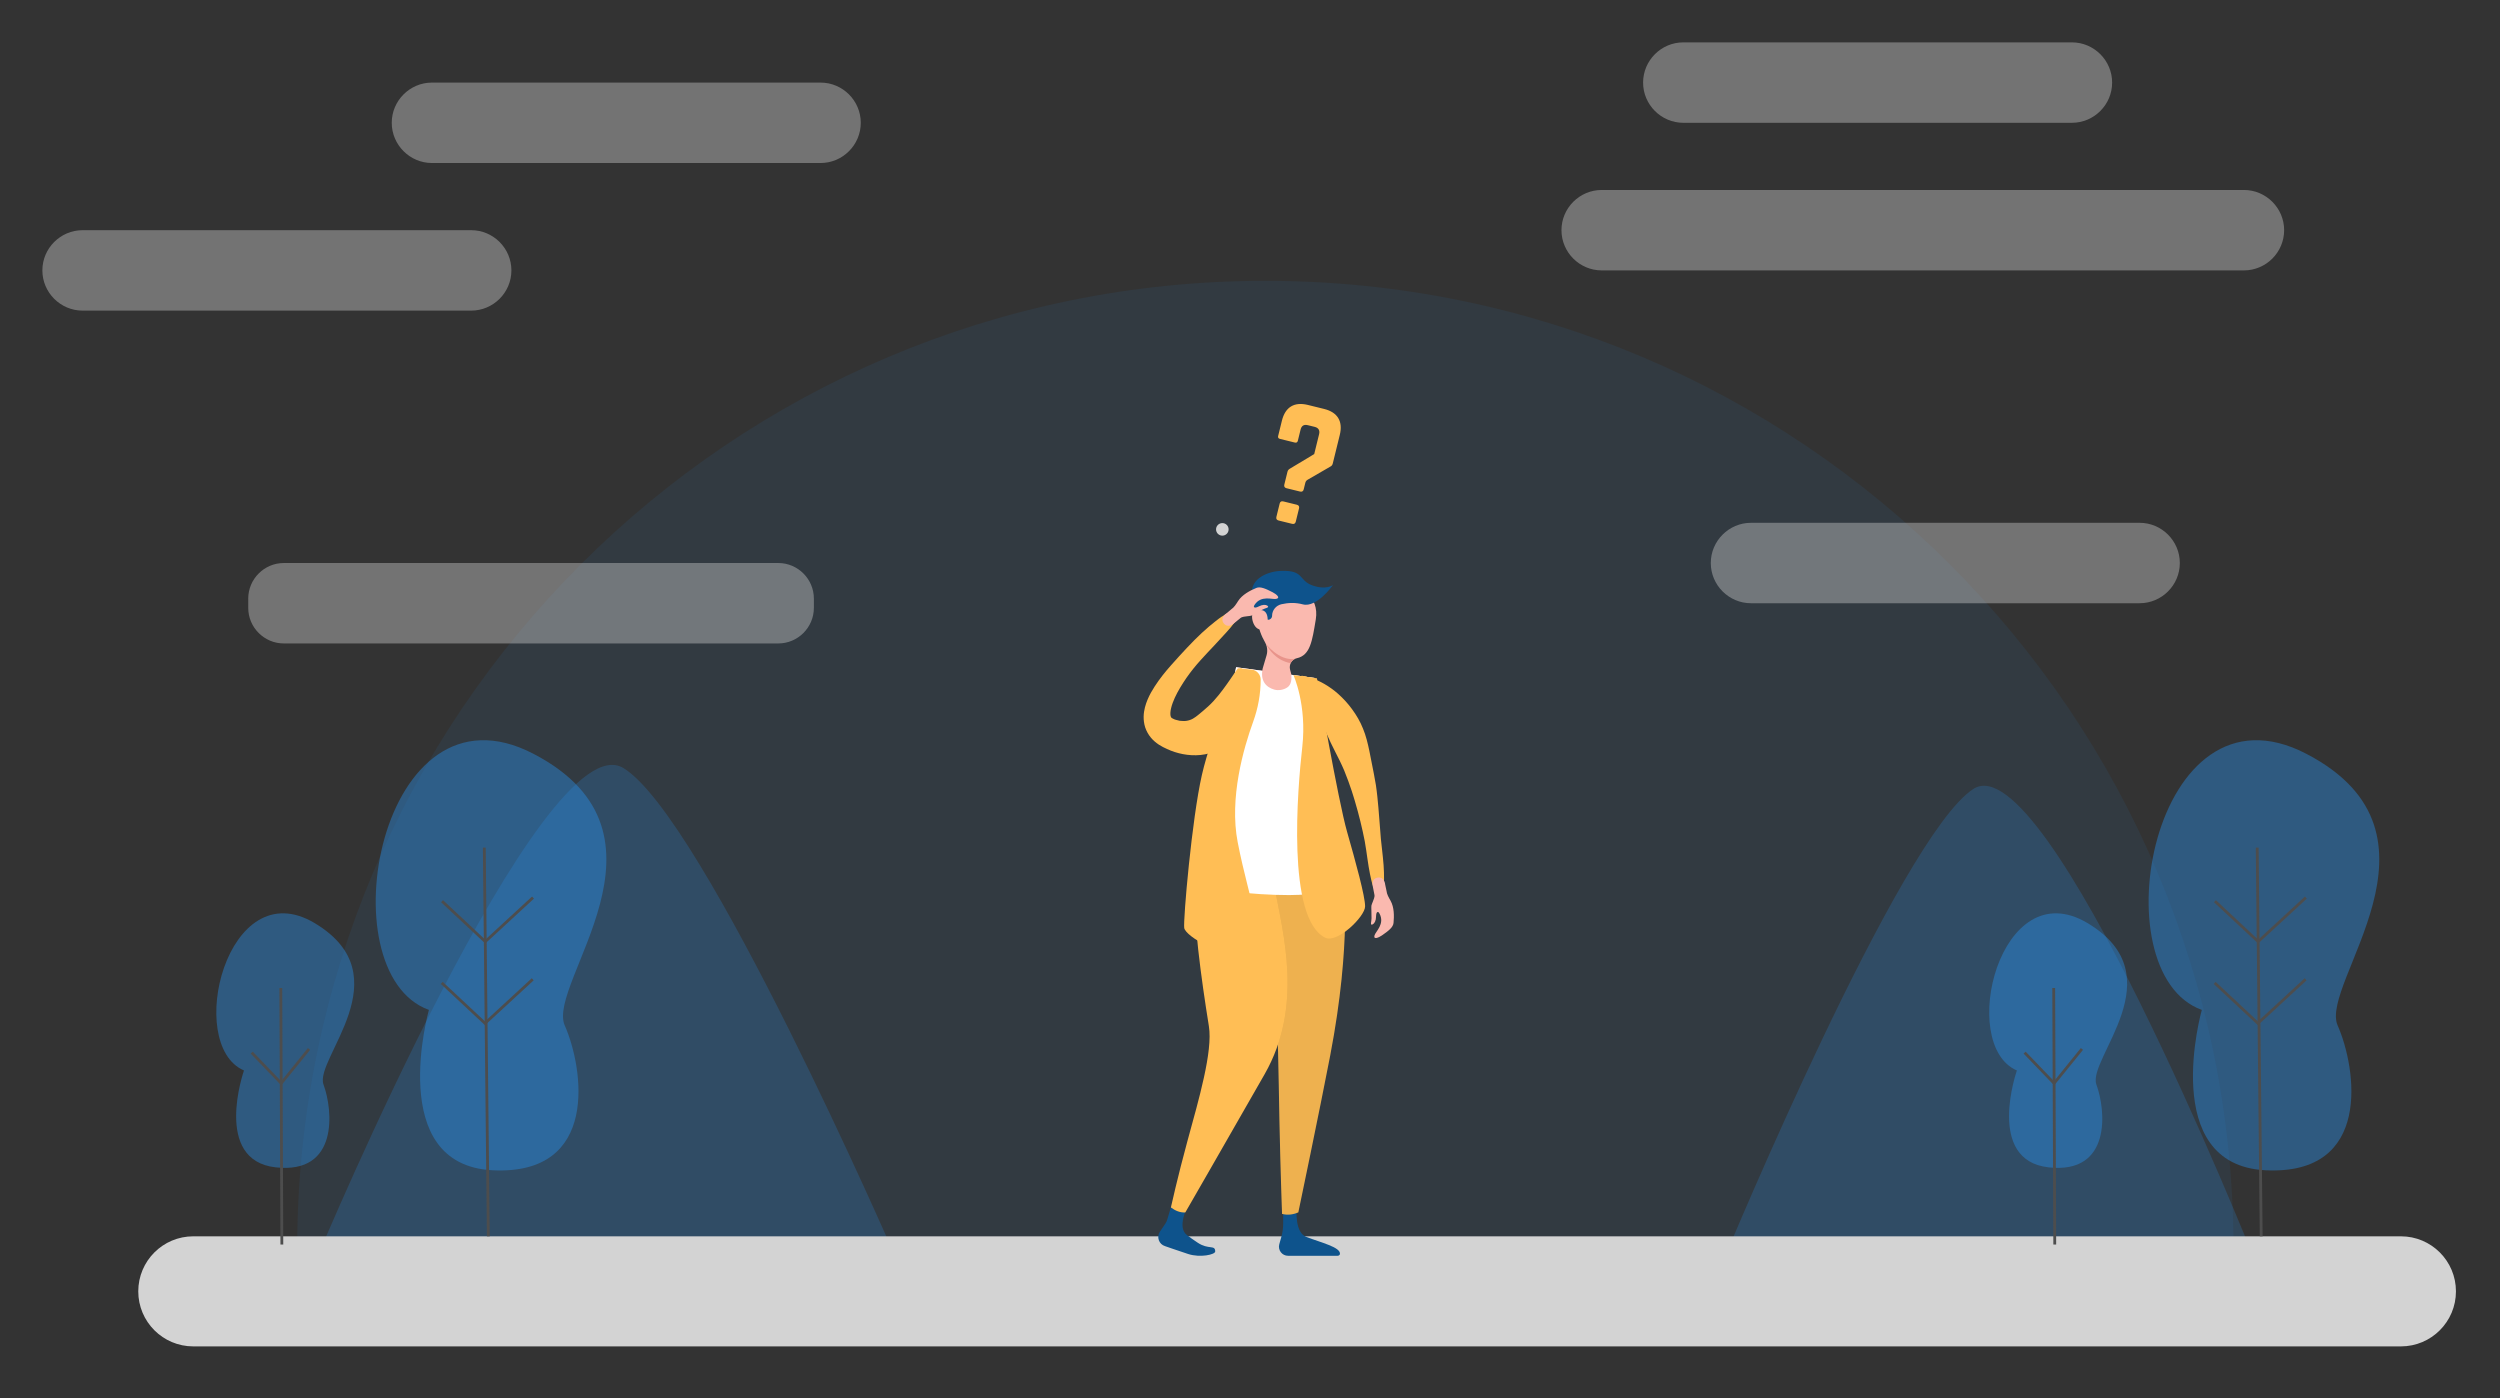 <?xml version="1.0" encoding="utf-8"?>
<svg version="1.1" id="Layer_1" x="0px" y="0px" viewBox="0 0 885 495" enable-background="new 0 0 1080 1080" xmlns="http://www.w3.org/2000/svg">
  <rect x="0" y="0" width="885" height="495" fill="#333333" stroke="none"/>
  <path opacity="0.07" fill="#2A94F4" d="M 105.198 442.144 C 105.198 252.858 258.645 99.411 447.931 99.411 C 637.217 99.411 790.664 252.858 790.664 442.144"/>
  <g opacity="0.2" transform="matrix(1, 0, 0, 1, -111.663, -326.455)">
    <g>
      <path fill="#2A94F4" d="M224.499,770.302c0,0,79.44-189.446,107.912-171.925c28.472,17.521,95.727,171.925,95.727,171.925H224.499    z"/>
    </g>
  </g>
  <g opacity="0.2" transform="matrix(1, 0, 0, 1, -111.663, -326.455)">
    <g>
      <path fill="#2A94F4" d="M908.92,770.302c0,0-72.622-181.361-98.65-164.587c-26.028,16.773-87.511,164.587-87.511,164.587H908.92z"/>
    </g>
  </g>
  <g transform="matrix(1, 0, 0, 1, -111.663, -326.455)">
    <path fill="#5E349D" d="M574.925,773.586h-50.373c-1.815,0-3.285-1.472-3.285-3.285c0-1.814,1.47-3.285,3.285-3.285h50.373   c1.814,0,3.285,1.471,3.285,3.285C578.21,772.115,576.739,773.586,574.925,773.586z"/>
  </g>
  <g transform="matrix(1, 0, 0, 1, -111.663, -326.455)">
    <path fill="#D3D3D3" d="M546.591,513.852c0,1.228-0.996,2.224-2.224,2.224c-1.228,0-2.224-0.996-2.224-2.224   c0-1.228,0.996-2.224,2.224-2.224C545.595,511.628,546.591,512.624,546.591,513.852z"/>
  </g>
  <g opacity="0.4" transform="matrix(1, 0, 0, 1, -111.663, -326.455)">
    <path fill="#D3D3D3" d="M906.013,422.177H678.659c-7.83,0-14.236-6.406-14.236-14.236l0,0c0-7.83,6.406-14.236,14.236-14.236   h227.355c7.83,0,14.236,6.406,14.236,14.236l0,0C920.249,415.771,913.843,422.177,906.013,422.177z"/>
  </g>
  <g opacity="0.4" transform="matrix(1, 0, 0, 1, -111.663, -326.455)">
    <path fill="#D3D3D3" d="M402.144,384.162H264.576c-7.83,0-14.236-6.406-14.236-14.236l0,0c0-7.83,6.406-14.236,14.236-14.236   h137.567c7.83,0,14.236,6.406,14.236,14.236l0,0C416.379,377.756,409.973,384.162,402.144,384.162z"/>
  </g>
  <g opacity="0.4" transform="matrix(1, 0, 0, 1, -111.663, -326.455)">
    <path fill="#D3D3D3" d="M845.123,369.927H707.556c-7.83,0-14.236-6.406-14.236-14.236l0,0c0-7.83,6.406-14.236,14.236-14.236   h137.567c7.83,0,14.236,6.406,14.236,14.236l0,0C859.359,363.52,852.953,369.927,845.123,369.927z"/>
  </g>
  <g opacity="0.4" transform="matrix(1, 0, 0, 1, -111.663, -326.455)">
    <path fill="#D3D3D3" d="M278.466,436.413H140.899c-7.83,0-14.236-6.406-14.236-14.236l0,0c0-7.83,6.406-14.236,14.236-14.236   h137.567c7.83,0,14.236,6.406,14.236,14.236l0,0C292.702,430.007,286.296,436.413,278.466,436.413z"/>
  </g>
  <g opacity="0.4" transform="matrix(1, 0, 0, 1, -111.663, -326.455)">
    <path fill="#D3D3D3" d="M869.087,540H731.519c-7.83,0-14.236-6.406-14.236-14.236l0,0c0-7.83,6.406-14.236,14.236-14.236h137.567   c7.83,0,14.236,6.406,14.236,14.236l0,0C883.323,533.594,876.916,540,869.087,540z"/>
  </g>
  <g opacity="0.4" transform="matrix(1, 0, 0, 1, -111.663, -326.455)">
    <path fill="#D3D3D3" d="M387.179,554.236H212.134c-6.927,0-12.594-5.667-12.594-12.594v-3.283c0-6.927,5.667-12.595,12.594-12.595   h175.045c6.927,0,12.595,5.668,12.595,12.595v3.283C399.774,548.568,394.106,554.236,387.179,554.236z"/>
  </g>
  <path fill="#D3D3D3" d="M 869.405 457.14 C 869.405 467.9 860.682 476.623 849.922 476.623 L 68.429 476.623 C 57.669 476.623 48.946 467.9 48.946 457.14 C 48.946 446.38 57.669 437.657 68.429 437.657 L 849.923 437.657 C 860.683 437.657 869.405 446.38 869.405 457.14 Z"/>
  <path opacity="0.4" fill="#2A94F4" d="M 151.835 357.504 C 151.835 357.504 136.312 412.407 174.385 414.278 C 212.458 416.149 206.534 377.974 199.919 363.008 C 193.304 348.042 243.49 295.322 188.885 266.866 C 134.281 238.412 115.26 344.368 151.835 357.504 Z"/>
  <path opacity="0.4" fill="#2A94F4" d="M 86.368 378.949 C 86.368 378.949 75.221 410.763 97.605 413.248 C 119.989 415.734 117.882 393.006 114.524 383.94 C 111.166 374.874 142.676 345.606 111.507 326.843 C 80.338 308.08 65.276 369.874 86.368 378.949 Z"/>
  <line fill="none" stroke="#4D4D4D" stroke-miterlimit="10" x1="99.41" y1="349.748" x2="99.777" y2="440.561"/>
  <polyline fill="none" stroke="#4D4D4D" stroke-miterlimit="10" points="109.399 371.326 99.546 383.488 89.105 372.623"/>
  <line fill="none" stroke="#4D4D4D" stroke-miterlimit="10" x1="171.44" y1="300.054" x2="172.862" y2="437.657"/>
  <polyline fill="none" stroke="#4D4D4D" stroke-miterlimit="10" points="188.682 317.741 171.784 333.324 156.478 319.022"/>
  <polyline fill="none" stroke="#4D4D4D" stroke-miterlimit="10" points="188.589 346.669 171.691 362.253 156.385 347.95"/>
  <path opacity="0.4" fill="#2A94F4" d="M 779.442 357.504 C 779.442 357.504 763.919 412.407 801.992 414.278 C 840.065 416.149 834.141 377.974 827.526 363.008 C 820.911 348.042 871.097 295.322 816.492 266.866 C 761.888 238.412 742.867 344.368 779.442 357.504 Z"/>
  <path opacity="0.4" fill="#2A94F4" d="M 713.975 378.949 C 713.975 378.949 702.828 410.763 725.212 413.248 C 747.596 415.734 745.489 393.006 742.131 383.94 C 738.773 374.874 770.283 345.606 739.114 326.843 C 707.945 308.08 692.883 369.874 713.975 378.949 Z"/>
  <line fill="none" stroke="#4D4D4D" stroke-miterlimit="10" x1="727.016" y1="349.748" x2="727.384" y2="440.561"/>
  <polyline fill="none" stroke="#4D4D4D" stroke-miterlimit="10" points="737.005 371.326 727.153 383.488 716.712 372.623"/>
  <line fill="none" stroke="#4D4D4D" stroke-miterlimit="10" x1="799.046" y1="300.054" x2="800.469" y2="437.657"/>
  <polyline fill="none" stroke="#4D4D4D" stroke-miterlimit="10" points="816.288 317.741 799.39 333.324 784.085 319.022"/>
  <polyline fill="none" stroke="#4D4D4D" stroke-miterlimit="10" points="816.195 346.669 799.297 362.253 783.992 347.95"/>
  <g transform="matrix(1, 0, 0, 1, -111.663, -326.455)">
    <g>
      <polygon fill="#FAB9AF" points="587.396,638.962 577.079,566.468 549.245,562.648 534.768,638.438   "/>
      <path fill="#0E538C" d="M565.882,751.291l0.03,8.171c0.006,1.662-0.22,3.317-0.671,4.917l-0.71,2.517    c-0.583,2.066,0.97,4.117,3.117,4.109c5.565-0.02,15.077-0.005,17.529-0.001c0.401,0.001,0.794-0.27,0.829-0.67    c0.207-2.386-6.684-3.983-11.874-5.992c-3.953-1.53-3.742-8.636-3.255-12.785c0.184-1.568-1.123-2.902-2.696-2.771l0,0    C566.878,748.894,565.878,749.985,565.882,751.291z"/>
      <path fill="#0E538C" d="M527.632,748.999l-2.816,9.348c-0.124,0.413-0.31,0.805-0.551,1.163l-1.996,2.964    c-1.267,1.882-0.355,4.452,1.815,5.114c0,0,4.024,1.416,8.173,2.779c4.247,1.395,9.588,0.229,9.588-0.891    c0-2.49-2.321-0.514-6.209-3.114c-1.303-0.871-2.648-1.783-3.847-2.724c-3.346-2.627-0.424-9.277,1.624-13.023    c0.737-1.347-0.045-3.019-1.547-3.339l-0.97-0.207C529.472,746.765,528.052,747.605,527.632,748.999z"/>
      <path fill="#FFBE55" d="M556.39,639.663l30.843-2.589c0,0,3.106,22.448-4.689,63.085c-3.656,19.056-11.274,55.471-11.274,55.471    c-1.888,0.826-3.808,1.034-5.763,0.546c0,0-0.579-16.063-0.932-33.361c-0.339-16.59-0.431-34.317-1.488-40.117    C560.927,670.851,556.39,639.663,556.39,639.663z"/>
      <g id="pant">
        <path opacity="0.07" d="M 556.39 639.663 L 587.233 637.074 C 587.233 637.074 590.339 659.522 582.544 700.159 C 578.888 719.215 571.27 755.63 571.27 755.63 C 569.382 756.456 567.462 756.664 565.507 756.176 C 565.507 756.176 564.928 740.113 564.575 722.815 C 564.236 706.225 564.144 688.498 563.087 682.698 C 560.927 670.851 556.39 639.663 556.39 639.663 Z"/>
        <path opacity="0.07" d="M 562.757 640.054 C 565.941 657.144 573.055 682.699 559.352 706.707 C 545.649 730.714 531.258 755.673 531.258 755.673 C 529.404 755.749 527.722 755.076 526.159 753.89 C 526.159 753.89 528.562 743.006 532.035 730.298 C 536.008 715.76 541.041 698.659 539.607 689.743 C 536.92 673.033 533.833 650.779 534.769 639.971 C 535.704 629.165 561.082 631.068 562.757 640.054 Z"/>
      </g>
      <path fill="#FFBE55" d="M562.757,640.054c3.184,17.09,10.298,42.645-3.405,66.653c-13.703,24.007-28.094,48.966-28.094,48.966    c-1.854,0.076-3.536-0.597-5.099-1.783c0,0,2.403-10.884,5.876-23.592c3.973-14.538,9.006-31.639,7.572-40.555    c-2.687-16.71-5.774-38.964-4.838-49.772C535.704,629.165,561.082,631.068,562.757,640.054z"/>
      <path fill="#FFFFFF" d="M588.462,637.116l-11.382-70.647l-27.834-3.82l-14.959,74.599c-0.281,1.402,0.627,2.763,2.032,3.03    c5.182,0.982,17.682,3.034,31.671,3.034c10.443,0,16.312-2.031,18.982-3.316C588.053,639.473,588.653,638.301,588.462,637.116z" id="shirt"/>
      <g>
        <path fill="#FAB9AF" d="M565.642,533.098c-6.212,0-8.53,4.422-8.648,12.602c-0.044,3.063,1.334,6.099,2.443,8.037     c0.824,1.44,1.05,3.145,0.58,4.736l-1.364,4.617c-0.927,4.283,1.107,6.632,4.109,7.485c1.487,0.422,3.27,0.095,4.568-0.744     c1.544-0.998,1.671-3.144,1.384-4.961l-0.352-1.316c-0.475-1.773,0.553-3.685,2.347-4.077c4.783-1.046,5.468-6.032,6.75-13.776     C578.794,537.629,571.854,533.098,565.642,533.098z"/>
        <path fill="#0E538C" d="M565.413,528.551c-4.308,0-11.424,2.433-10.525,8.65l0.794,4.397c0.317,1.756,1.782,3.071,3.56,3.223l0,0     c0.165,0.608,0.716,1.03,1.346,1.03c0.77,0,1.394-0.624,1.394-1.394l0,0c0-1.983,1.392-3.675,3.327-4.11     c2.373-0.533,4.908-0.66,7.561,0.053c4.866,1.307,10.642-6.75,10.65-6.831c0,0-2.464,1.886-7.338,0.096     C571.309,531.875,573.341,528.31,565.413,528.551z"/>
        <path fill="#FAB9AF" d="M560.418,545.851c0,1.897-0.706,3.434-2.532,3.434s-2.998-2.608-2.998-4.505     c0-1.897,1.172-2.363,2.998-2.363S560.418,543.954,560.418,545.851z"/>
      </g>
      <g id="coat">
        <path fill="#FFBE55" d="M 557.941 567.048 C 557.941 572.137 557.016 577.178 555.278 581.961 C 551.877 591.319 546.776 609.013 549.807 624.603 C 554.172 647.052 559.784 656.127 552.509 661.358 C 545.234 666.59 531.281 657.86 530.879 654.95 C 530.476 652.04 533.594 616.292 537.128 600.805 C 540.662 585.318 550.559 563.053 550.559 563.053 L 554.752 563.501 C 556.565 563.695 557.941 565.225 557.941 567.048 Z"/>
        <path fill="#FFBE55" d="M 569.528 565.432 C 569.528 565.432 574.355 575.865 572.672 590.854 C 570.988 605.843 567.087 651.487 580.727 658.379 C 585.046 660.562 594.91 650.896 594.91 647.311 C 594.91 643.725 591.618 631.722 588.499 620.809 C 585.38 609.896 577.862 566.575 577.862 566.575 L 569.528 565.432 Z"/>
        <path fill="#FFBE55" d="M 551.007 542.954 C 551.007 542.954 550.348 544.51 548.776 546.699 C 547.993 547.798 546.976 549.049 545.728 550.389 C 544.497 551.748 543.106 553.269 541.566 554.896 C 540.038 556.534 538.352 558.271 536.657 560.175 C 534.945 562.06 533.261 564.15 531.689 566.386 C 530.155 568.641 528.666 571.018 527.549 573.447 C 527.004 574.658 526.532 575.882 526.26 577.019 C 525.977 578.148 525.897 579.211 526.041 579.855 C 526.113 580.173 526.219 580.381 526.315 580.5 C 526.426 580.609 526.535 580.653 526.668 580.743 C 526.941 580.903 527.536 581.23 528.51 581.421 L 529.056 581.557 C 529.139 581.575 529.256 581.612 529.311 581.615 L 529.469 581.622 L 530.098 581.67 L 530.833 581.702 L 531.536 581.655 C 532.451 581.528 533.249 581.256 533.935 580.87 C 535.301 580.09 536.299 579.114 537.522 578.13 C 538.717 577.117 540.038 575.956 541.244 574.64 C 543.656 572.004 545.723 569.03 547.269 566.791 C 548.069 565.614 548.698 564.69 549.127 564.06 C 549.583 563.399 549.861 563.031 549.861 563.031 L 551.26 563.076 C 551.26 563.076 551.499 563.466 551.881 564.227 C 552.232 564.986 552.73 566.125 553.117 567.633 C 553.886 570.623 554.375 575.22 552.513 580.67 C 551.567 583.36 550.028 586.307 547.389 588.852 C 546.063 590.108 544.466 591.242 542.632 592.094 C 540.805 592.955 538.743 593.5 536.648 593.719 C 532.437 594.14 528.194 593.196 524.821 591.612 C 523.93 591.213 522.894 590.713 521.926 590.082 C 520.941 589.408 519.947 588.639 519.076 587.571 C 518.205 586.532 517.5 585.272 517.064 583.963 C 516.644 582.652 516.496 581.347 516.512 580.149 C 516.571 577.746 517.204 575.802 517.915 574.082 C 518.638 572.359 519.509 570.87 520.412 569.468 C 522.22 566.677 524.176 564.259 526.152 562.032 C 528.105 559.793 530.042 557.729 531.86 555.768 C 533.697 553.826 535.459 552.029 537.165 550.457 C 538.863 548.877 540.495 547.517 541.976 546.355 C 543.439 545.173 544.819 544.263 546.025 543.598 C 548.431 542.26 550.112 541.878 550.112 541.878 L 551.007 542.954 Z"/>
        <path fill="#FFBE55" d="M 599.345 643.368 C 599.345 643.368 598.411 642.136 597.643 639.901 C 597.235 638.786 596.963 637.409 596.632 635.833 C 596.325 634.254 596.01 632.471 595.744 630.517 C 595.46 628.566 595.186 626.448 594.78 624.227 C 594.371 622.007 593.818 619.686 593.255 617.298 C 592.674 614.913 592.009 612.466 591.288 610.032 C 590.946 608.803 590.526 607.616 590.163 606.405 C 589.759 605.222 589.387 604.097 588.909 602.822 C 588.466 601.617 587.988 600.408 587.514 599.222 C 587 598.049 586.489 596.889 585.936 595.772 C 584.847 593.529 583.697 591.421 582.745 589.378 C 581.772 587.339 580.95 585.372 580.166 583.49 C 579.356 581.627 578.582 579.859 577.801 578.222 C 577.017 576.59 576.272 575.054 575.547 573.686 C 574.823 572.32 574.174 571.069 573.597 570.041 C 573.018 568.972 572.563 568.133 572.252 567.56 C 571.933 566.972 571.772 566.631 571.772 566.631 L 572.464 565.65 C 572.464 565.65 572.837 565.698 573.518 565.84 C 573.868 565.899 574.277 566.007 574.756 566.147 C 575.239 566.282 575.803 566.435 576.4 566.666 C 577.614 567.1 579.053 567.733 580.608 568.642 C 582.158 569.552 583.854 570.717 585.505 572.214 C 587.158 573.704 588.824 575.481 590.312 577.537 C 591.815 579.579 593.177 581.883 594.172 584.392 C 595.209 586.888 595.85 589.583 596.414 592.272 C 596.938 594.926 597.47 597.622 598.002 600.319 C 598.25 601.586 598.5 603.03 598.736 604.4 C 598.927 605.762 599.114 607.127 599.244 608.457 C 599.539 611.126 599.733 613.727 599.929 616.236 C 600.15 618.74 600.282 621.16 600.496 623.439 C 600.711 625.718 600.99 627.858 601.194 629.841 C 601.417 631.821 601.53 633.646 601.587 635.267 C 601.624 636.891 601.659 638.305 601.495 639.49 C 601.219 641.853 600.538 643.252 600.538 643.252 L 599.345 643.368 Z"/>
      </g>
      <path fill="#FAB9AF" d="M558.623,542.232c-1.669,0.849-3.25,1.884-3.946,2.152c-0.29,0.112-1.157,0.175-1.407,0.211    c-0.734,0.105-1.887,0.152-2.454,0.63l-2.418,1.969c-1.153,0.971-2.496,1.15-3.467-0.002l0,0    c-1.052-1.248-0.464-2.713,0.897-3.613l1.669-1.406c1.09-0.721,1.75-1.863,2.458-2.961c1.44-2.234,4.155-3.673,6.44-4.624    c1.434-0.597,3.342,0.262,5.819,1.544c1.217,0.63,2.916,1.97,1.227,2.329c-1.415,0.301-5.291-1.393-7.633,2.064    c-0.115,0.17-0.379,0.627-0.223,0.824c0.466,0.588,1.828-0.38,2.681-0.628c1.197-0.349,2.065-0.035,2.287,0.417    C560.791,541.616,559.815,541.625,558.623,542.232z"/>
      <path fill="#FAB9AF" d="M597.181,651.546c0.037-1.873-0.132-3.754-0.04-4.494c0.038-0.309,0.39-1.103,0.477-1.34    c0.253-0.697,0.755-1.736,0.6-2.462l-0.598-3.06c-0.314-1.474,0.161-2.744,1.635-3.057l0,0c1.596-0.34,2.612,0.868,2.765,2.493    l0.454,2.135c0.123,1.301,0.819,2.421,1.454,3.563c1.292,2.323,1.283,5.395,1.045,7.859c-0.149,1.546-1.805,2.825-4.102,4.406    c-1.129,0.777-3.111,1.644-2.633-0.014c0.401-1.39,3.72-4.011,1.773-7.706c-0.096-0.182-0.375-0.63-0.622-0.585    c-0.739,0.134-0.526,1.792-0.709,2.661c-0.256,1.22-0.942,1.838-1.445,1.822C596.703,653.748,597.155,652.883,597.181,651.546z"/>
    </g>
    <path fill="#E8948B" d="M559.663,554.176c0,0,4.64,6.378,10.413,5.514c0,0-1.199,0.573-1.49,1.505   C568.585,561.195,563.102,560.79,559.663,554.176z"/>
  </g>
  <g transform="matrix(1, 0, 0, 1, -111.663, -326.455)" id="qmark">
    <path fill="#FFBE55" d="M564.661,504.723c0.164-0.666,0.61-0.936,1.275-0.773l4.815,1.183c0.667,0.164,0.938,0.61,0.773,1.276   l-1.157,4.713c-0.164,0.666-0.61,0.937-1.277,0.773l-4.815-1.183c-0.665-0.164-0.936-0.61-0.771-1.276L564.661,504.723z    M580.387,471.216c4.764,1.17,6.748,4.374,5.565,9.188l-2.479,10.092c-0.138,0.563-0.38,0.884-0.878,1.142l-8.041,4.652   c-0.446,0.271-0.688,0.591-0.826,1.155l-0.554,2.253c-0.163,0.667-0.609,0.937-1.276,0.773l-4.815-1.183   c-0.665-0.164-0.936-0.61-0.772-1.276l1.107-4.507c0.126-0.513,0.367-0.833,0.813-1.104l8.666-5.205l1.736-7.07   c0.327-1.332-0.266-2.237-1.547-2.552l-2.458-0.604c-1.384-0.34-2.225,0.214-2.552,1.546l-0.981,3.996   c-0.126,0.512-0.509,0.744-1.021,0.618l-5.328-1.309c-0.563-0.138-0.744-0.508-0.618-1.021l1.334-5.43   c1.183-4.815,4.373-6.747,9.188-5.564L580.387,471.216z"/>
  </g>
</svg>